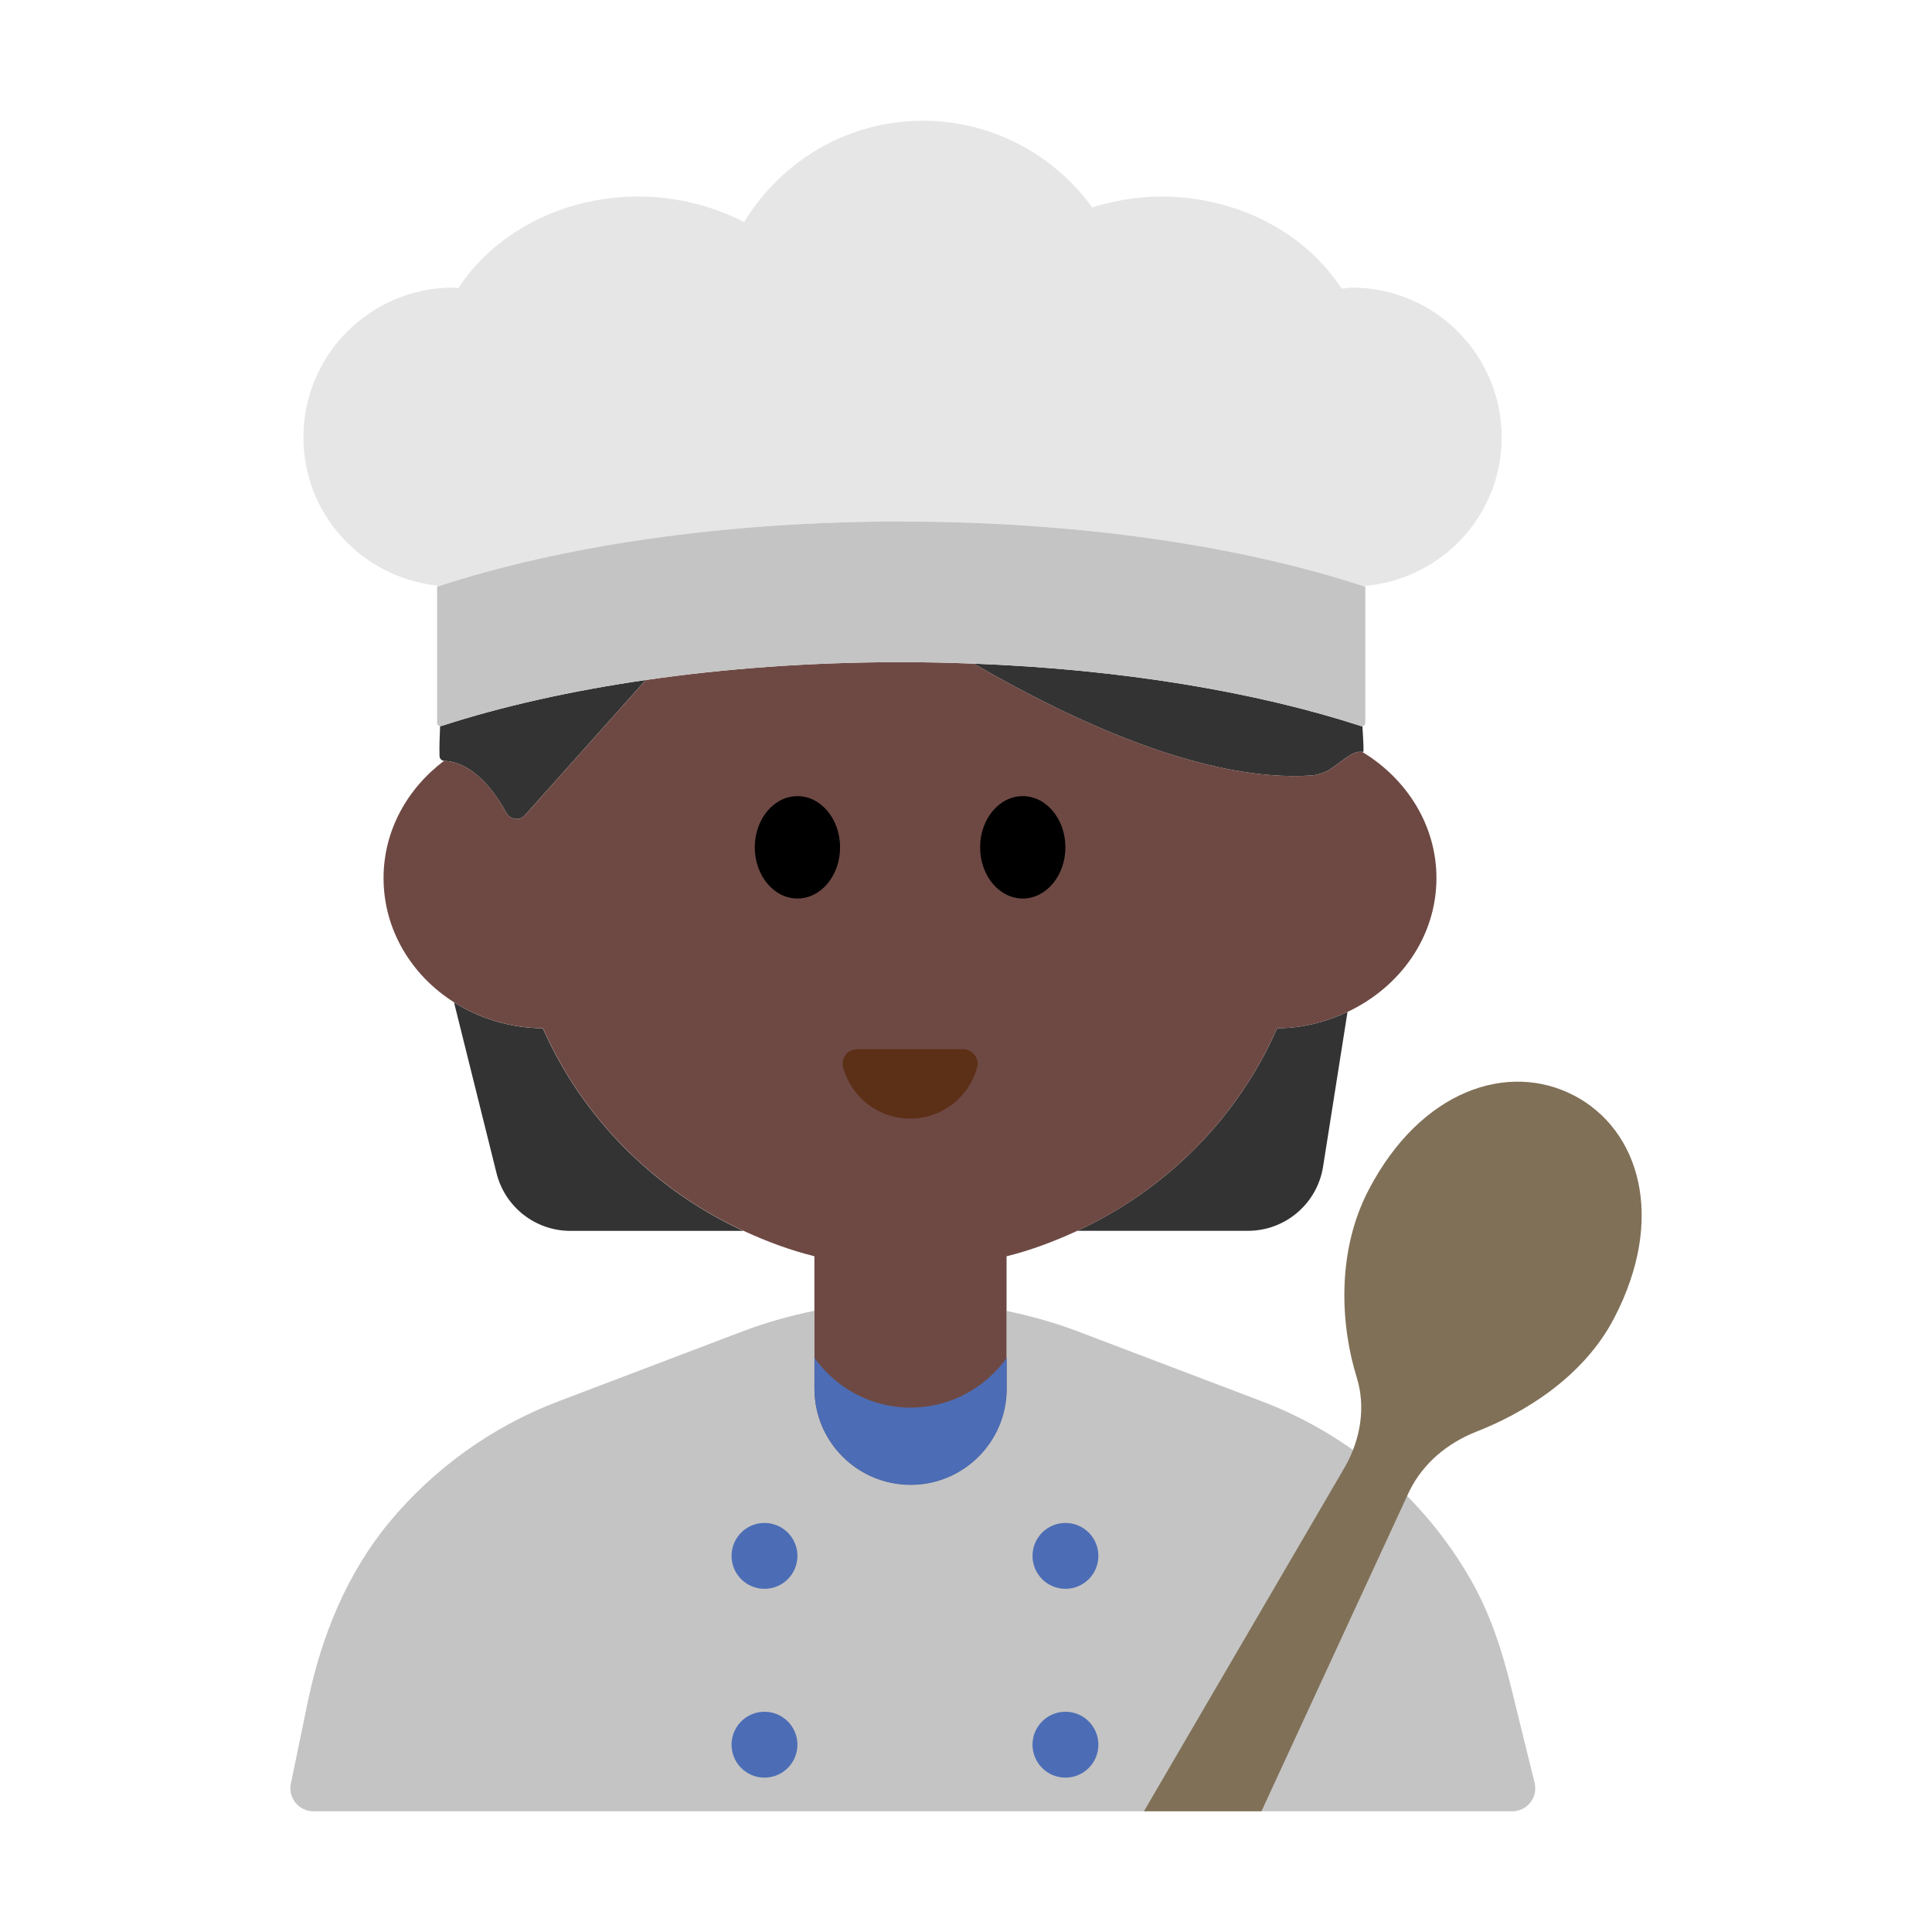 <?xml version="1.0" encoding="UTF-8"?><svg id="Layer_1" xmlns="http://www.w3.org/2000/svg" viewBox="0 0 40 40"><g><g><path d="M31.772,36.91l-.488-1.984c-.19-.772-.44-1.535-.836-2.224-.964-1.68-2.486-2.991-4.325-3.69l-3.819-1.451c-.478-.182-.969-.316-1.464-.42v1.609c0,1.1-.89,1.99-1.99,1.99-1.1,0-1.99-.89-1.99-1.99v-1.612c-.5,.104-.996,.24-1.479,.424l-3.819,1.451c-1.379,.524-2.58,1.393-3.501,2.503-.877,1.058-1.407,2.36-1.686,3.706l-.353,1.706c-.061,.295,.164,.573,.466,.573H31.31c.309,0,.536-.29,.462-.59Z" style="fill:#c4c4c4;"/><g><g><path d="M22.304,25.483h3.532c.776,0,1.436-.564,1.557-1.33l.506-3.203c-.442,.208-.932,.337-1.458,.339-.813,1.857-2.299,3.346-4.136,4.193Z" style="fill:#333;"/><path d="M11.24,21.29c-.683-.007-1.315-.205-1.84-.537l.88,3.536c.175,.702,.806,1.195,1.529,1.195h3.581c-1.843-.847-3.33-2.337-4.151-4.193Z" style="fill:#333;"/><path d="M20.16,13.74c2.181,1.263,4.851,2.458,6.989,2.316,.097-.006,.208-.04,.318-.087,.28-.158,.517-.436,.734-.403,.01,.001,.02-.005,.029-.002,.003-.182-.015-.358-.023-.537-.01,.002-.019,.008-.03,.005-2.178-.708-4.955-1.175-8.018-1.292Z" style="fill:#333;"/><path d="M10.482,16.826c.08,.145,.274,.177,.384,.054l2.503-2.801c-1.564,.227-2.995,.55-4.231,.952h-0c-.01,.003-.017-.003-.026-.004-.007,.21-.019,.421-.012,.627,.002,.052,.042,.095,.093,.098l.004,.002c.212,.002,.755,.11,1.285,1.072Z" style="fill:#333;"/></g><path d="M18.85,30.74c1.1,0,1.99-.89,1.99-1.99v-2.74c.51-.126,.995-.311,1.464-.527,1.838-.847,3.323-2.337,4.136-4.193,.526-.003,1.017-.132,1.458-.339,1.087-.511,1.842-1.555,1.842-2.771,0-1.099-.619-2.059-1.538-2.614-.217-.034-.454,.245-.734,.403-.11,.047-.222,.081-.318,.087-2.138,.142-4.809-1.054-6.989-2.316-.494-.019-.994-.031-1.502-.031-1.869,0-3.652,.132-5.289,.37l-2.503,2.801c-.11,.123-.304,.091-.384-.054-.53-.962-1.073-1.07-1.285-1.072l-.004-.002c-.761,.572-1.253,1.445-1.253,2.427,0,1.072,.578,2.014,1.46,2.573,.525,.333,1.157,.53,1.84,.537,.821,1.857,2.308,3.346,4.151,4.193,.47,.216,.957,.401,1.469,.527v2.74c0,1.1,.89,1.99,1.99,1.99Z" style="fill:#6e4944;"/><g><ellipse cx="16.51" cy="17.543" rx=".883" ry="1.06"/><ellipse cx="21.175" cy="17.543" rx=".883" ry="1.06"/></g><path d="M19.942,21.723c.199,0,.34,.191,.287,.382-.167,.608-.724,1.055-1.386,1.055s-1.219-.447-1.386-1.055c-.053-.191,.088-.382,.287-.382h2.198Z" style="fill:#5c2f17;"/></g><path d="M18.853,29.144c-.823,0-1.547-.409-1.991-1.032v.64c0,1.099,.891,1.991,1.991,1.991s1.991-.891,1.991-1.991v-.64c-.444,.622-1.168,1.032-1.991,1.032Z" style="fill:#4c6db5;"/><circle cx="15.828" cy="32.213" r=".682" style="fill:#4c6db5;"/><circle cx="22.059" cy="32.213" r=".682" style="fill:#4c6db5;"/><circle cx="15.828" cy="36.122" r=".682" style="fill:#4c6db5;"/><circle cx="22.059" cy="36.122" r=".682" style="fill:#4c6db5;"/><g><path d="M31.09,9.056c0-1.713-1.389-3.101-3.101-3.101-.073,0-.141,.017-.213,.021-.736-1.133-2.125-1.907-3.74-1.907-.501,0-.975,.088-1.423,.224-.791-1.082-2.06-1.793-3.503-1.793-1.575,0-2.941,.845-3.704,2.098-.642-.328-1.383-.529-2.184-.529-1.609,0-2.996,.77-3.733,1.897-.036-.001-.07-.011-.106-.011-1.713,0-3.101,1.389-3.101,3.101,0,1.599,1.215,2.9,2.769,3.068l-0,2.841c0,.024,.011,.044,.027,.057-.017-.013-.027-.033-.027-.057l0-2.816c2.54-.84,5.911-1.351,9.608-1.351s7.068,.512,9.608,1.351l0,2.816-0-2.835c1.581-.143,2.823-1.456,2.823-3.073Z" style="fill:#e6e6e6;"/><path d="M28.178,15.031c.011,.004,.02-.003,.03-.005,.031-.005,.058-.026,.058-.062,0,.048-.043,.081-.089,.067Z" style="fill:#e6e6e6;"/><path d="M18.658,10.797c-3.698,0-7.068,.512-9.608,1.351l-0,2.816c0,.024,.011,.044,.027,.057,.01,.007,.023,.005,.035,.006,.009,.001,.016,.007,.026,.004h0c1.236-.402,2.667-.725,4.231-.952,1.637-.238,3.42-.37,5.289-.37,.508,0,1.008,.012,1.502,.031,3.062,.117,5.84,.584,8.018,1.292,.045,.015,.089-.019,.089-.067l-0-2.816c-2.54-.84-5.911-1.351-9.608-1.351Z" style="fill:#c4c4c4;"/></g></g><path d="M32.586,22.68c-1.355-.706-3.169-.12-4.252,1.96-.687,1.319-.563,2.858-.244,3.879,.189,.606,.079,1.267-.228,1.823l-.269,.462-3.909,6.696h2.433l2.78-6.017,.283-.612c.285-.579,.793-.998,1.394-1.233,.956-.374,2.201-1.112,2.844-2.346,1.084-2.08,.524-3.905-.831-4.612Z" style="fill:#807057;"/></g><rect width="40" height="40" style="fill:none;"/></svg>